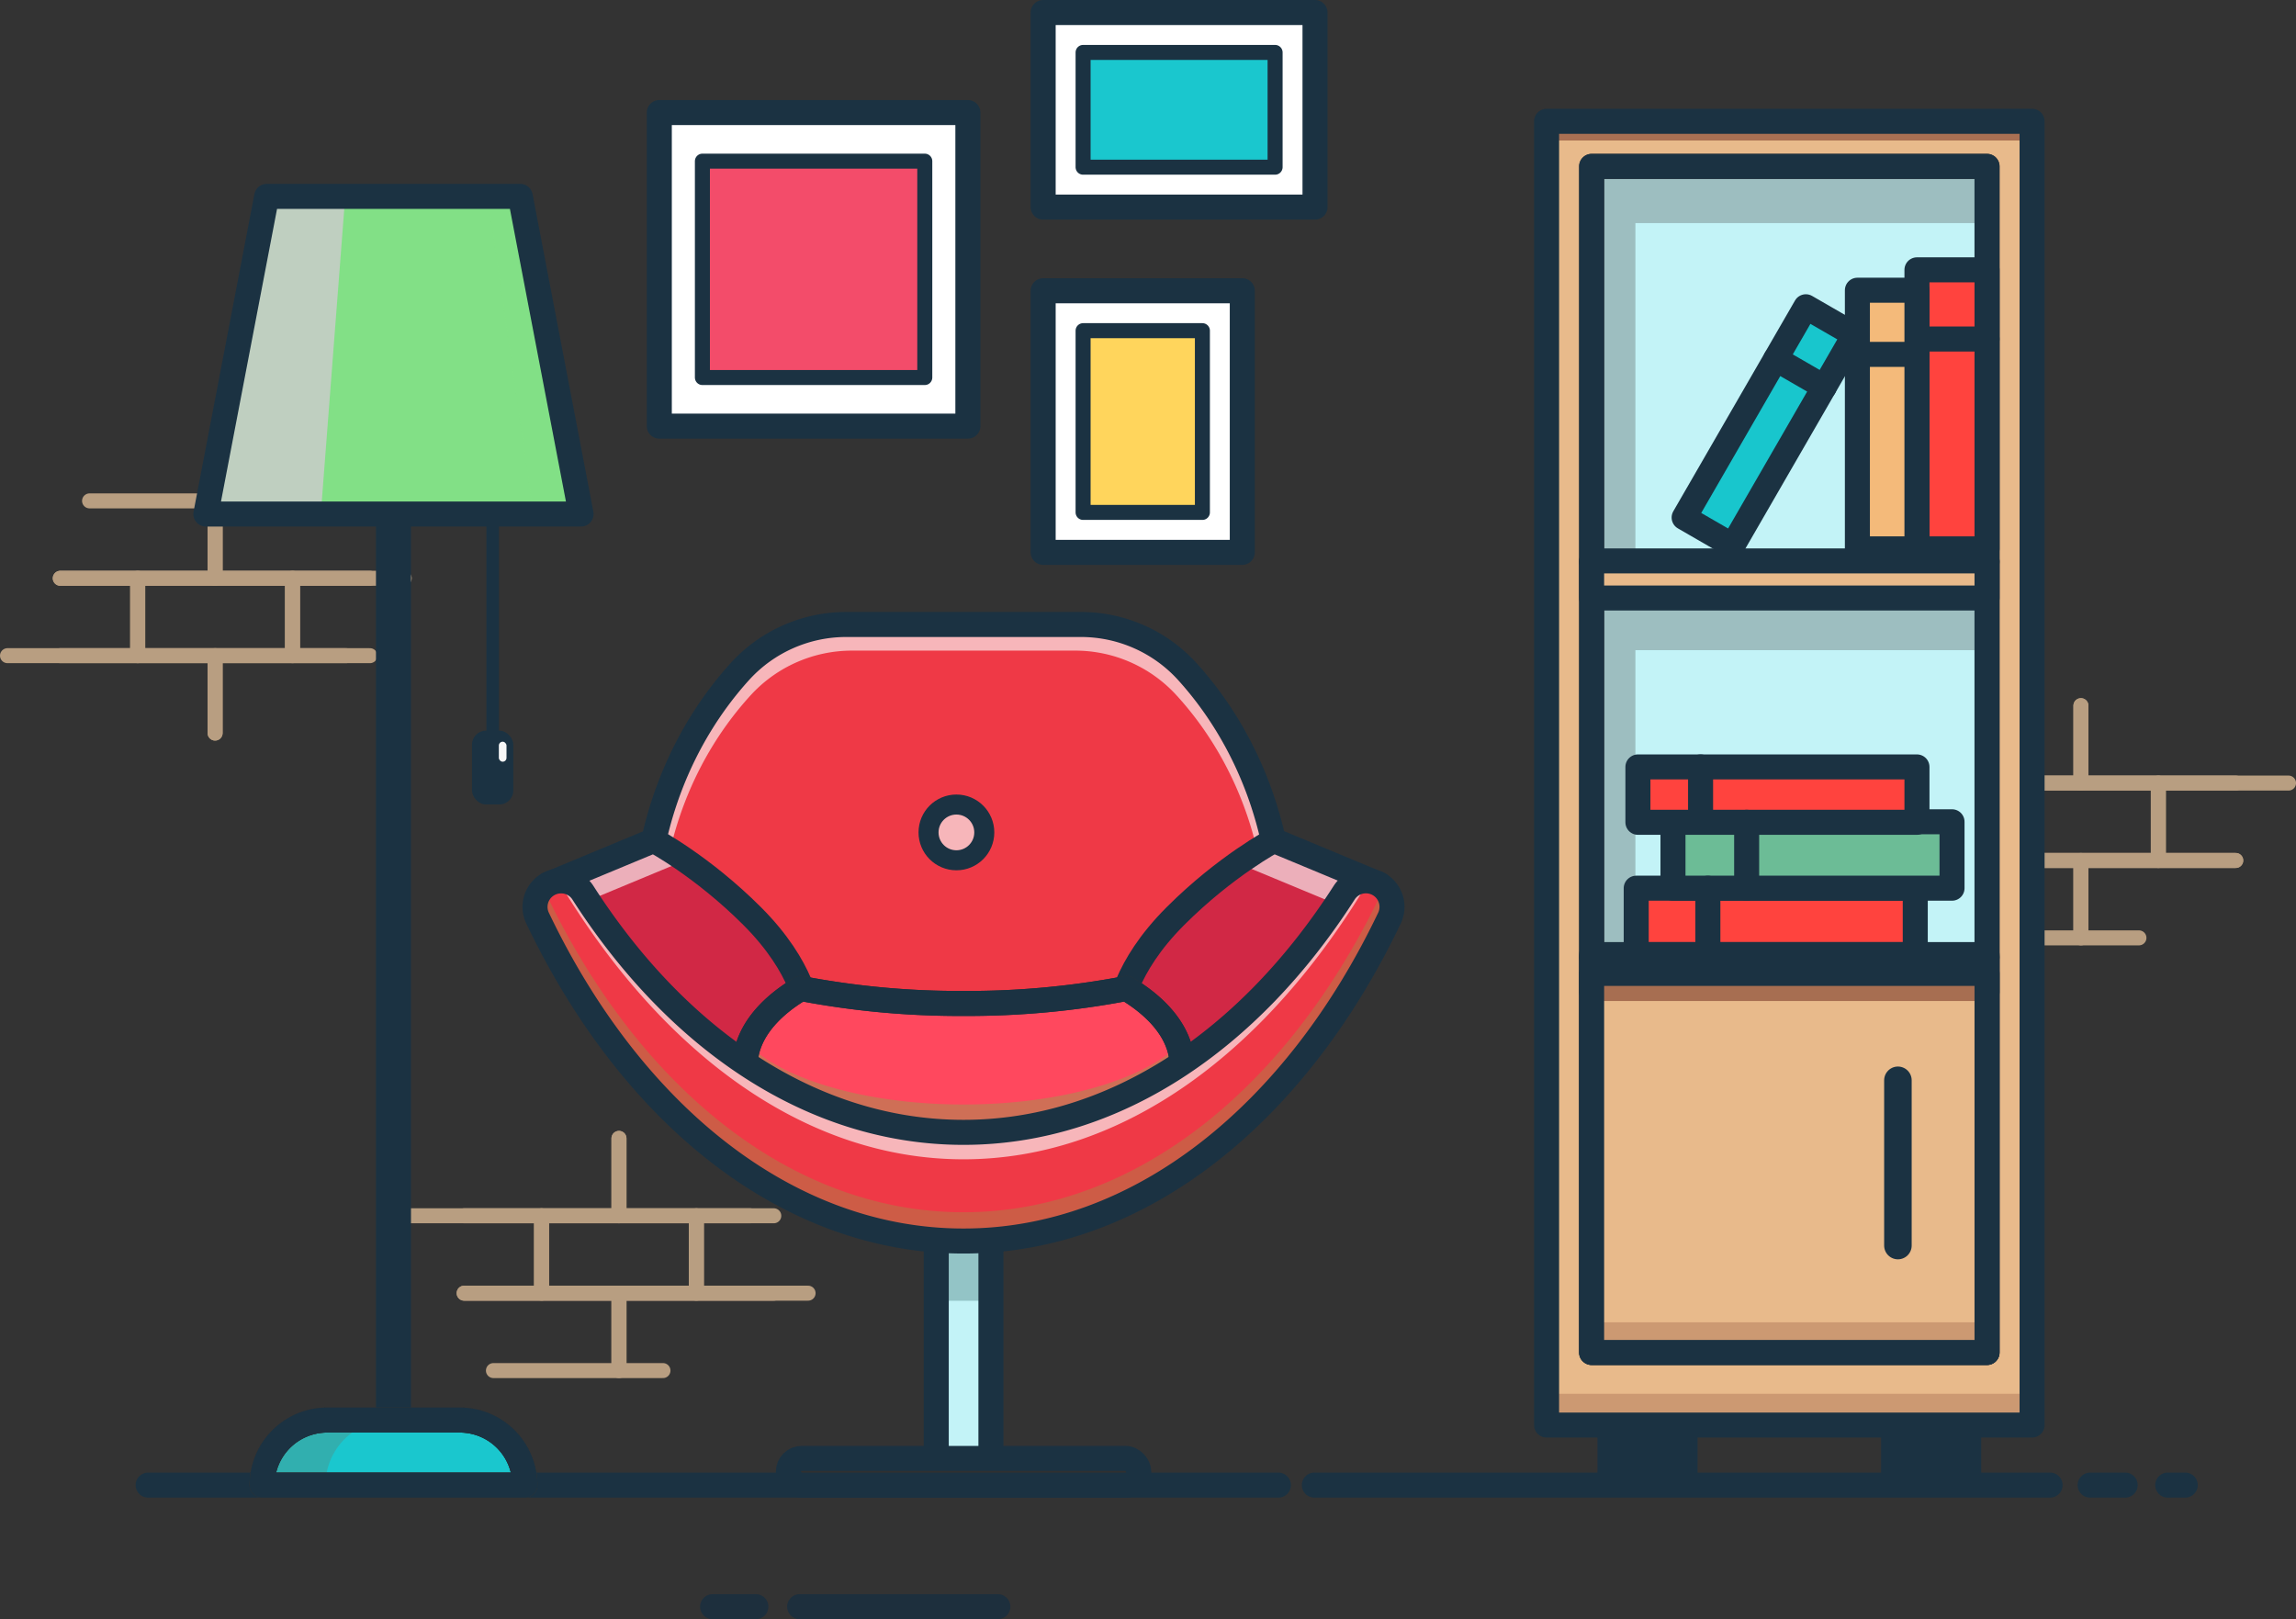 <svg xmlns="http://www.w3.org/2000/svg" viewBox="0 0 917.45 647.06"><rect x="0" y="0" width="917.45" height="647.06" fill="#333333" stroke="none"/><defs><style>.cls-1{isolation:isolate;}.cls-2,.cls-32{opacity:0.79;}.cls-15,.cls-23,.cls-26,.cls-28,.cls-29,.cls-3,.cls-4,.cls-43,.cls-7{fill:none;stroke-linecap:round;stroke-linejoin:round;}.cls-3{stroke:#dbba95;}.cls-26,.cls-3{stroke-width:6px;}.cls-23,.cls-26,.cls-28,.cls-4,.cls-43,.cls-7{stroke:#1b3242;}.cls-4{stroke-width:14px;}.cls-5{fill:#c3f3f7;}.cls-6{fill:#93c4c6;}.cls-15,.cls-29,.cls-7{stroke-width:10px;}.cls-8{fill:#f9263b;}.cls-9{fill:#ef3946;}.cls-10{fill:#fcfcfc;opacity:0.64;mix-blend-mode:overlay;}.cls-11{fill:#fff;}.cls-12{fill:#d12845;}.cls-13{fill:#ff485e;}.cls-14,.cls-16{fill:#7bb448;mix-blend-mode:color-burn;}.cls-14{opacity:0.36;}.cls-15{stroke:#303030;}.cls-16{opacity:0.29;}.cls-17{fill:#303030;}.cls-18,.cls-19{fill:#82e086;}.cls-19{opacity:0.37;}.cls-19,.cls-32,.cls-42{mix-blend-mode:screen;}.cls-20{fill:#ccc;opacity:0.83;}.cls-20,.cls-33{mix-blend-mode:multiply;}.cls-21{fill:#1ac7ce;}.cls-22{fill:#31afaf;}.cls-23{stroke-width:5px;}.cls-24{fill:#1b3242;}.cls-25{fill:#f34c6a;}.cls-27{fill:#ffd55c;}.cls-28{stroke-width:8px;}.cls-29{stroke:#1d2f3d;}.cls-30{fill:#f7f7f7;}.cls-31{fill:#e8ba8b;}.cls-32,.cls-33,.cls-41,.cls-42{fill:#995d45;}.cls-33{opacity:0.35;}.cls-34{fill:#474747;opacity:0.31;mix-blend-mode:darken;}.cls-35{fill:#ff433e;}.cls-36{fill:#6cbc96;}.cls-37{fill:#f4ba7a;}.cls-38{fill:#5492a8;}.cls-39{fill:#934d84;}.cls-40{fill:#18c6cd;}.cls-42{opacity:0.82;}.cls-43{stroke-width:11px;}</style></defs><title>empty-seat</title><g class="cls-1"><g id="Layer_1" data-name="Layer 1"><g class="cls-2"><polyline class="cls-3" points="247.33 454.92 247.33 485.85 185.47 485.85"/><polyline class="cls-3" points="309.19 485.85 247.33 485.85 247.33 454.92"/><rect class="cls-3" x="216.4" y="485.85" width="61.86" height="30.93"/><polyline class="cls-3" points="264.91 547.71 247.33 547.71 247.33 516.78 309.19 516.78"/><polyline class="cls-3" points="185.47 516.78 247.33 516.78 247.33 547.71 197.17 547.71"/><polyline class="cls-3" points="164.38 485.85 216.4 485.85 216.4 516.78 185.47 516.78"/><polyline class="cls-3" points="322.9 516.78 278.26 516.78 278.26 485.85 299.71 485.85"/></g><g class="cls-2"><polyline class="cls-3" points="831.51 282 831.51 312.93 893.37 312.93"/><polyline class="cls-3" points="769.64 312.93 831.51 312.93 831.51 282"/><rect class="cls-3" x="800.57" y="312.93" width="61.86" height="30.93" transform="translate(1663.01 656.79) rotate(-180)"/><polyline class="cls-3" points="813.93 374.79 831.51 374.79 831.51 343.86 769.64 343.86"/><polyline class="cls-3" points="893.37 343.86 831.51 343.86 831.51 374.79 854.69 374.79"/><polyline class="cls-3" points="914.46 312.93 862.44 312.93 862.44 343.86 893.37 343.86"/><polyline class="cls-3" points="755.93 343.86 800.58 343.86 800.58 312.93 779.13 312.93"/></g><g class="cls-2"><polyline class="cls-3" points="85.95 292.95 85.95 262.02 24.09 262.02"/><polyline class="cls-3" points="147.81 262.02 85.95 262.02 85.95 292.95"/><rect class="cls-3" x="55.02" y="231.09" width="61.86" height="30.93"/><polyline class="cls-3" points="103.53 200.16 85.95 200.16 85.95 231.09 147.81 231.09"/><polyline class="cls-3" points="24.09 231.09 85.95 231.09 85.95 200.16 35.79 200.16"/><polyline class="cls-3" points="3 262.02 55.02 262.02 55.02 231.09 24.09 231.09"/><polyline class="cls-3" points="161.52 231.09 116.88 231.09 116.88 262.02 138.32 262.02"/></g><line class="cls-4" x1="157.23" y1="580.48" x2="157.23" y2="205.42"/><rect class="cls-5" x="374.11" y="493.23" width="21.85" height="90.25"/><rect class="cls-6" x="374.11" y="493.23" width="21.85" height="26.59"/><rect class="cls-7" x="374.11" y="493.23" width="21.85" height="90.25"/><path class="cls-8" d="M431.82,249.56H338.24a57.38,57.38,0,0,0-42.48,18.68c-23.63,26-38.3,62.22-38.3,102.3A159,159,0,0,0,264,415.75H506.09a159.37,159.37,0,0,0,6.51-45.21c0-40.08-14.66-76.3-38.29-102.3A57.4,57.4,0,0,0,431.82,249.56Z"/><path class="cls-9" d="M431.82,249.56H338.24a57.38,57.38,0,0,0-42.48,18.68c-23.63,26-38.3,62.22-38.3,102.3A159,159,0,0,0,264,415.75H506.09a159.37,159.37,0,0,0,6.51-45.21c0-40.08-14.66-76.3-38.29-102.3A57.4,57.4,0,0,0,431.82,249.56Z"/><path class="cls-10" d="M475.64,265.24a58.66,58.66,0,0,0-43.12-18.68h-95a58.63,58.63,0,0,0-43.12,18.68c-24,26-38.87,62.22-38.87,102.3a157,157,0,0,0,6.62,45.21h7.23A147,147,0,0,1,264,373.09c0-37.49,13.92-71.36,36.34-95.67A54.86,54.86,0,0,1,340.63,260h88.81a54.82,54.82,0,0,1,40.32,17.47c22.43,24.31,36.35,58.18,36.35,95.67a146.56,146.56,0,0,1-5.46,39.66h7.24a157,157,0,0,0,6.62-45.21C514.51,327.46,499.62,291.24,475.64,265.24Z"/><path class="cls-7" d="M431.82,249.56H338.24a57.38,57.38,0,0,0-42.48,18.68c-23.63,26-38.3,62.22-38.3,102.3A159,159,0,0,0,264,415.75H506.09a159.37,159.37,0,0,0,6.51-45.21c0-40.08-14.66-76.3-38.29-102.3A57.4,57.4,0,0,0,431.82,249.56Z"/><path class="cls-11" d="M219.1,353.37l42.13-17.51s19.29,10.2,39.3,30.21C321.47,387,322.68,404,322.68,404l-31.8,26.82Z"/><path class="cls-12" d="M219.1,353.37l42.13-17.51s19.29,10.2,39.3,30.21C321.47,387,322.68,404,322.68,404l-31.8,26.82Z"/><path class="cls-10" d="M228.41,362.68l42.13-17.51s16,8.46,33.95,25.07c-1.24-1.37-2.55-2.76-4-4.17-20-20-39.3-30.21-39.3-30.21L219.1,353.37l71.78,77.43.38-.32Z"/><path class="cls-7" d="M219.1,353.37l42.13-17.51s19.29,10.2,39.3,30.21C321.47,387,322.68,404,322.68,404l-31.8,26.82Z"/><path class="cls-12" d="M551.12,353.37,509,335.86s-19.29,10.2-39.3,30.21C448.75,387,447.55,404,447.55,404l31.79,26.82Z"/><path class="cls-10" d="M509,335.86s-18.76,9.93-38.48,29.4a172.21,172.21,0,0,1,27.13-19.05l42.14,17.51L478.36,430l1,.83,71.78-77.43Z"/><path class="cls-7" d="M551.12,353.37,509,335.86s-19.29,10.2-39.3,30.21C448.75,387,447.55,404,447.55,404l31.79,26.82Z"/><line class="cls-7" x1="835.19" y1="593.48" x2="849.19" y2="593.48"/><line class="cls-7" x1="866.19" y1="593.48" x2="873.19" y2="593.48"/><line class="cls-7" x1="525.19" y1="593.48" x2="819.19" y2="593.48"/><line class="cls-7" x1="59.19" y1="593.48" x2="510.82" y2="593.48"/><path class="cls-13" d="M450.11,395A337.05,337.05,0,0,1,385,401,336.94,336.94,0,0,1,320,395c-13.84,8.21-22.26,19.05-22.26,30.94,0,25.63,39.1,46.41,87.33,46.41S472.37,451.6,472.37,426C472.37,414.08,463.94,403.24,450.11,395Z"/><path class="cls-14" d="M385,441.38c-38.66,0-71.84-9.89-86.14-24A25.39,25.39,0,0,0,297.7,425c0,25.63,39.1,46.41,87.33,46.41S472.37,450.6,472.37,425a25.72,25.72,0,0,0-1.19-7.59C456.88,431.49,423.69,441.38,385,441.38Z"/><path class="cls-15" d="M450.11,395A337.05,337.05,0,0,1,385,401,336.94,336.94,0,0,1,320,395c-13.84,8.21-22.26,19.05-22.26,30.94,0,25.63,39.1,46.41,87.33,46.41S472.37,451.6,472.37,426C472.37,414.08,463.94,403.24,450.11,395Z"/><path class="cls-7" d="M450.11,395A337.05,337.05,0,0,1,385,401,336.94,336.94,0,0,1,320,395c-13.84,8.21-22.26,19.05-22.26,30.94,0,25.63,39.1,46.41,87.33,46.41S472.37,451.6,472.37,426C472.37,414.08,463.94,403.24,450.11,395Z"/><path class="cls-9" d="M385,452.51c-60.18,0-114.34-36.91-152.08-95.77a10.34,10.34,0,0,0-8.71-4.72h0a10.4,10.4,0,0,0-9.42,14.85c37.23,78,99.58,129.07,170.21,129.07s133-51.11,170.22-129.07A10.4,10.4,0,0,0,545.83,352h0a10.32,10.32,0,0,0-8.71,4.72C499.37,415.6,445.22,452.51,385,452.51Z"/><path class="cls-10" d="M385,463.28c63.57,0,121-42.64,161.93-111.18a10.54,10.54,0,0,0-1.13-.08,10.32,10.32,0,0,0-8.71,4.72c-37.75,58.86-91.9,95.77-152.09,95.77S270.69,415.6,233,356.74a10.34,10.34,0,0,0-8.71-4.72h0a10.36,10.36,0,0,0-1.13.08C264.07,420.64,321.47,463.28,385,463.28Z"/><path class="cls-16" d="M552.91,354.81c-.07.18-.13.37-.22.56C516,433.33,454.6,484.44,385,484.44s-131-51.11-167.65-129.07c-.09-.19-.15-.38-.23-.56a10.33,10.33,0,0,0-2.33,12.06c37.23,78,99.58,129.07,170.21,129.07s133-51.11,170.22-129.07A10.33,10.33,0,0,0,552.91,354.81Z"/><path class="cls-7" d="M385,452.51c-60.18,0-114.34-36.91-152.08-95.77a10.34,10.34,0,0,0-8.71-4.72h0a10.4,10.4,0,0,0-9.42,14.85c37.23,78,99.58,129.07,170.21,129.07s133-51.11,170.22-129.07A10.4,10.4,0,0,0,545.83,352h0a10.32,10.32,0,0,0-8.71,4.72C499.37,415.6,445.22,452.51,385,452.51Z"/><rect class="cls-17" x="315.02" y="582.81" width="140.02" height="10.67" rx="5.33"/><rect class="cls-7" x="315.02" y="582.81" width="140.02" height="10.67" rx="5.33"/><polygon class="cls-18" points="232.19 205.42 82.26 205.42 106.57 78.48 207.89 78.48 232.19 205.42"/><polygon class="cls-19" points="205.89 78.48 194.86 78.48 213.19 205.42 230.19 205.42 205.89 78.48"/><polygon class="cls-20" points="106.57 78.48 82.26 205.42 128.19 205.42 137.95 78.48 106.57 78.48"/><polygon class="cls-7" points="232.19 205.42 82.26 205.42 106.57 78.48 207.89 78.48 232.19 205.42"/><path class="cls-21" d="M130.73,567.48h53a26,26,0,0,1,26,26v0a0,0,0,0,1,0,0h-105a0,0,0,0,1,0,0v0a26,26,0,0,1,26-26Z"/><path class="cls-22" d="M156.06,567.48H130.73a26,26,0,0,0-26,26h25.33A26,26,0,0,1,156.06,567.48Z"/><path class="cls-15" d="M130.73,567.48h53a26,26,0,0,1,26,26v0a0,0,0,0,1,0,0h-105a0,0,0,0,1,0,0v0a26,26,0,0,1,26-26Z"/><path class="cls-15" d="M130.73,567.48h53a26,26,0,0,1,26,26v0a0,0,0,0,1,0,0h-105a0,0,0,0,1,0,0v0a26,26,0,0,1,26-26Z"/><path class="cls-7" d="M130.73,567.48h53a26,26,0,0,1,26,26v0a0,0,0,0,1,0,0h-105a0,0,0,0,1,0,0v0a26,26,0,0,1,26-26Z"/><line class="cls-23" x1="196.86" y1="205.42" x2="196.86" y2="291.98"/><rect class="cls-24" x="188.61" y="291.98" width="16.5" height="29.5" rx="5.58"/><rect class="cls-11" x="263.45" y="44.98" width="123.3" height="125.31"/><rect class="cls-7" x="263.45" y="44.98" width="123.3" height="125.31"/><rect class="cls-25" x="281.86" y="63.2" width="86.47" height="88.86" transform="translate(432.73 -217.46) rotate(90)"/><rect class="cls-26" x="281.86" y="63.2" width="86.47" height="88.86" transform="translate(432.73 -217.46) rotate(90)"/><rect class="cls-11" x="416.83" y="5" width="108.63" height="77.76"/><rect class="cls-7" x="416.83" y="5" width="108.63" height="77.76"/><rect class="cls-21" x="448.22" y="5.52" width="45.86" height="76.72" transform="translate(515.03 -427.27) rotate(90)"/><rect class="cls-11" x="416.83" y="116.19" width="79.57" height="104.54"/><rect class="cls-27" x="420.3" y="144.62" width="72.63" height="47.67" transform="translate(625.08 -288.16) rotate(90)"/><rect class="cls-26" x="448.22" y="5.52" width="45.86" height="76.72" transform="translate(515.03 -427.27) rotate(90)"/><rect class="cls-26" x="420.3" y="144.62" width="72.63" height="47.67" transform="translate(625.08 -288.16) rotate(90)"/><rect class="cls-7" x="416.83" y="116.19" width="79.57" height="104.54"/><circle class="cls-10" cx="382.17" cy="332.65" r="11.14"/><circle class="cls-28" cx="382.17" cy="332.65" r="11.14"/><line class="cls-29" x1="319.53" y1="642.06" x2="398.73" y2="642.06"/><line class="cls-29" x1="284.74" y1="642.06" x2="302.04" y2="642.06"/><rect class="cls-30" x="199.33" y="296.4" width="3.06" height="8" rx="1.53"/><rect class="cls-24" x="643.33" y="568.48" width="30" height="24"/><rect class="cls-7" x="643.33" y="568.48" width="30" height="24"/><rect class="cls-24" x="756.66" y="568.48" width="30" height="24"/><rect class="cls-7" x="756.66" y="568.48" width="30" height="24"/><rect class="cls-31" x="454.49" y="211.98" width="521" height="194" transform="translate(1023.97 -406.01) rotate(90)"/><rect class="cls-32" x="620.86" y="50.15" width="186.67" height="6"/><rect class="cls-33" x="617.19" y="556.98" width="194.8" height="12.5"/><rect class="cls-5" x="635.99" y="66.48" width="158" height="474"/><polygon class="cls-34" points="792.99 89.15 792.99 70.48 653.49 70.48 634.99 70.48 634.99 89.15 634.99 241.15 634.99 259.81 634.99 400.02 634.99 418.69 634.99 544.48 653.49 544.48 653.49 418.69 792.99 418.69 792.99 400.02 653.49 400.02 653.49 259.81 792.99 259.81 792.99 241.15 653.49 241.15 653.49 89.15 792.99 89.15"/><rect class="cls-7" x="454.49" y="211.98" width="521" height="194" transform="translate(1023.97 -406.01) rotate(90)"/><rect class="cls-15" x="635.99" y="382.48" width="158" height="158"/><rect class="cls-15" x="635.99" y="224.48" width="158" height="158"/><rect class="cls-15" x="635.99" y="66.48" width="158" height="158"/><rect class="cls-7" x="635.99" y="66.48" width="158" height="474"/><rect class="cls-35" x="765.99" y="107.83" width="28" height="111.5"/><rect class="cls-7" x="765.99" y="107.83" width="28" height="111.5"/><rect class="cls-35" x="696.29" y="312.46" width="26.54" height="111.5" transform="translate(341.35 1077.77) rotate(-90)"/><rect class="cls-7" x="696.29" y="312.46" width="26.54" height="111.5" transform="translate(341.35 1077.77) rotate(-90)"/><rect class="cls-36" x="710.97" y="285.92" width="26.54" height="111.5" transform="translate(382.58 1065.91) rotate(-90)"/><rect class="cls-7" x="710.97" y="285.92" width="26.54" height="111.5" transform="translate(382.58 1065.91) rotate(-90)"/><rect class="cls-35" x="699.18" y="261.79" width="22.13" height="111.5" transform="translate(392.7 1027.79) rotate(-90)"/><rect class="cls-7" x="699.18" y="261.79" width="22.13" height="111.5" transform="translate(392.7 1027.79) rotate(-90)"/><line class="cls-7" x1="765.99" y1="135.48" x2="793.99" y2="135.48"/><rect class="cls-37" x="742.19" y="115.98" width="23.8" height="103.35"/><rect class="cls-7" x="742.19" y="115.98" width="23.8" height="103.35"/><line class="cls-7" x1="742.19" y1="141.61" x2="765.99" y2="141.61"/><rect class="cls-38" x="725.3" y="421.37" width="25.16" height="111.5" transform="translate(171.59 -194.76) rotate(16.99)"/><rect class="cls-7" x="725.3" y="421.37" width="25.16" height="111.5" transform="translate(171.59 -194.76) rotate(16.99)"/><line class="cls-7" x1="734.05" y1="446.57" x2="758.11" y2="453.92"/><rect class="cls-39" x="701.99" y="428.15" width="21.38" height="103.35" transform="translate(171.28 -187.28) rotate(16.99)"/><rect class="cls-7" x="701.99" y="428.15" width="21.38" height="103.35" transform="translate(171.28 -187.28) rotate(16.99)"/><line class="cls-7" x1="710.07" y1="451.79" x2="730.52" y2="458.04"/><rect class="cls-35" x="751.37" y="426.32" width="21.38" height="105.6" transform="translate(173.23 -201.74) rotate(16.99)"/><rect class="cls-7" x="751.37" y="426.32" width="21.38" height="105.6" transform="translate(173.23 -201.74) rotate(16.99)"/><line class="cls-7" x1="759.61" y1="450.55" x2="780.06" y2="456.79"/><rect class="cls-40" x="695.8" y="121.66" width="22.4" height="97.26" transform="translate(179.84 -330.67) rotate(30)"/><rect class="cls-7" x="695.8" y="121.66" width="22.4" height="97.26" transform="translate(179.84 -330.67) rotate(30)"/><line class="cls-7" x1="709.56" y1="143.46" x2="728.95" y2="154.66"/><line class="cls-7" x1="697.94" y1="328.6" x2="697.94" y2="354.94"/><line class="cls-7" x1="679.53" y1="306.48" x2="679.53" y2="328.4"/><line class="cls-7" x1="682.44" y1="354.94" x2="682.44" y2="381.48"/><rect class="cls-31" x="635.99" y="224.15" width="158" height="17.33"/><rect class="cls-7" x="635.99" y="224.15" width="158" height="14.83"/><rect class="cls-41" x="635.99" y="381.48" width="158" height="17.33"/><rect class="cls-7" x="635.99" y="381.48" width="158" height="15"/><rect class="cls-31" x="634.99" y="388.98" width="159" height="151.5"/><rect class="cls-33" x="634.99" y="528.42" width="159" height="12.06"/><rect class="cls-42" x="634.99" y="392.79" width="159" height="7.24"/><rect class="cls-7" x="635.99" y="388.98" width="158" height="151.5"/><line class="cls-43" x1="758.38" y1="431.71" x2="758.38" y2="497.75"/></g></g></svg>